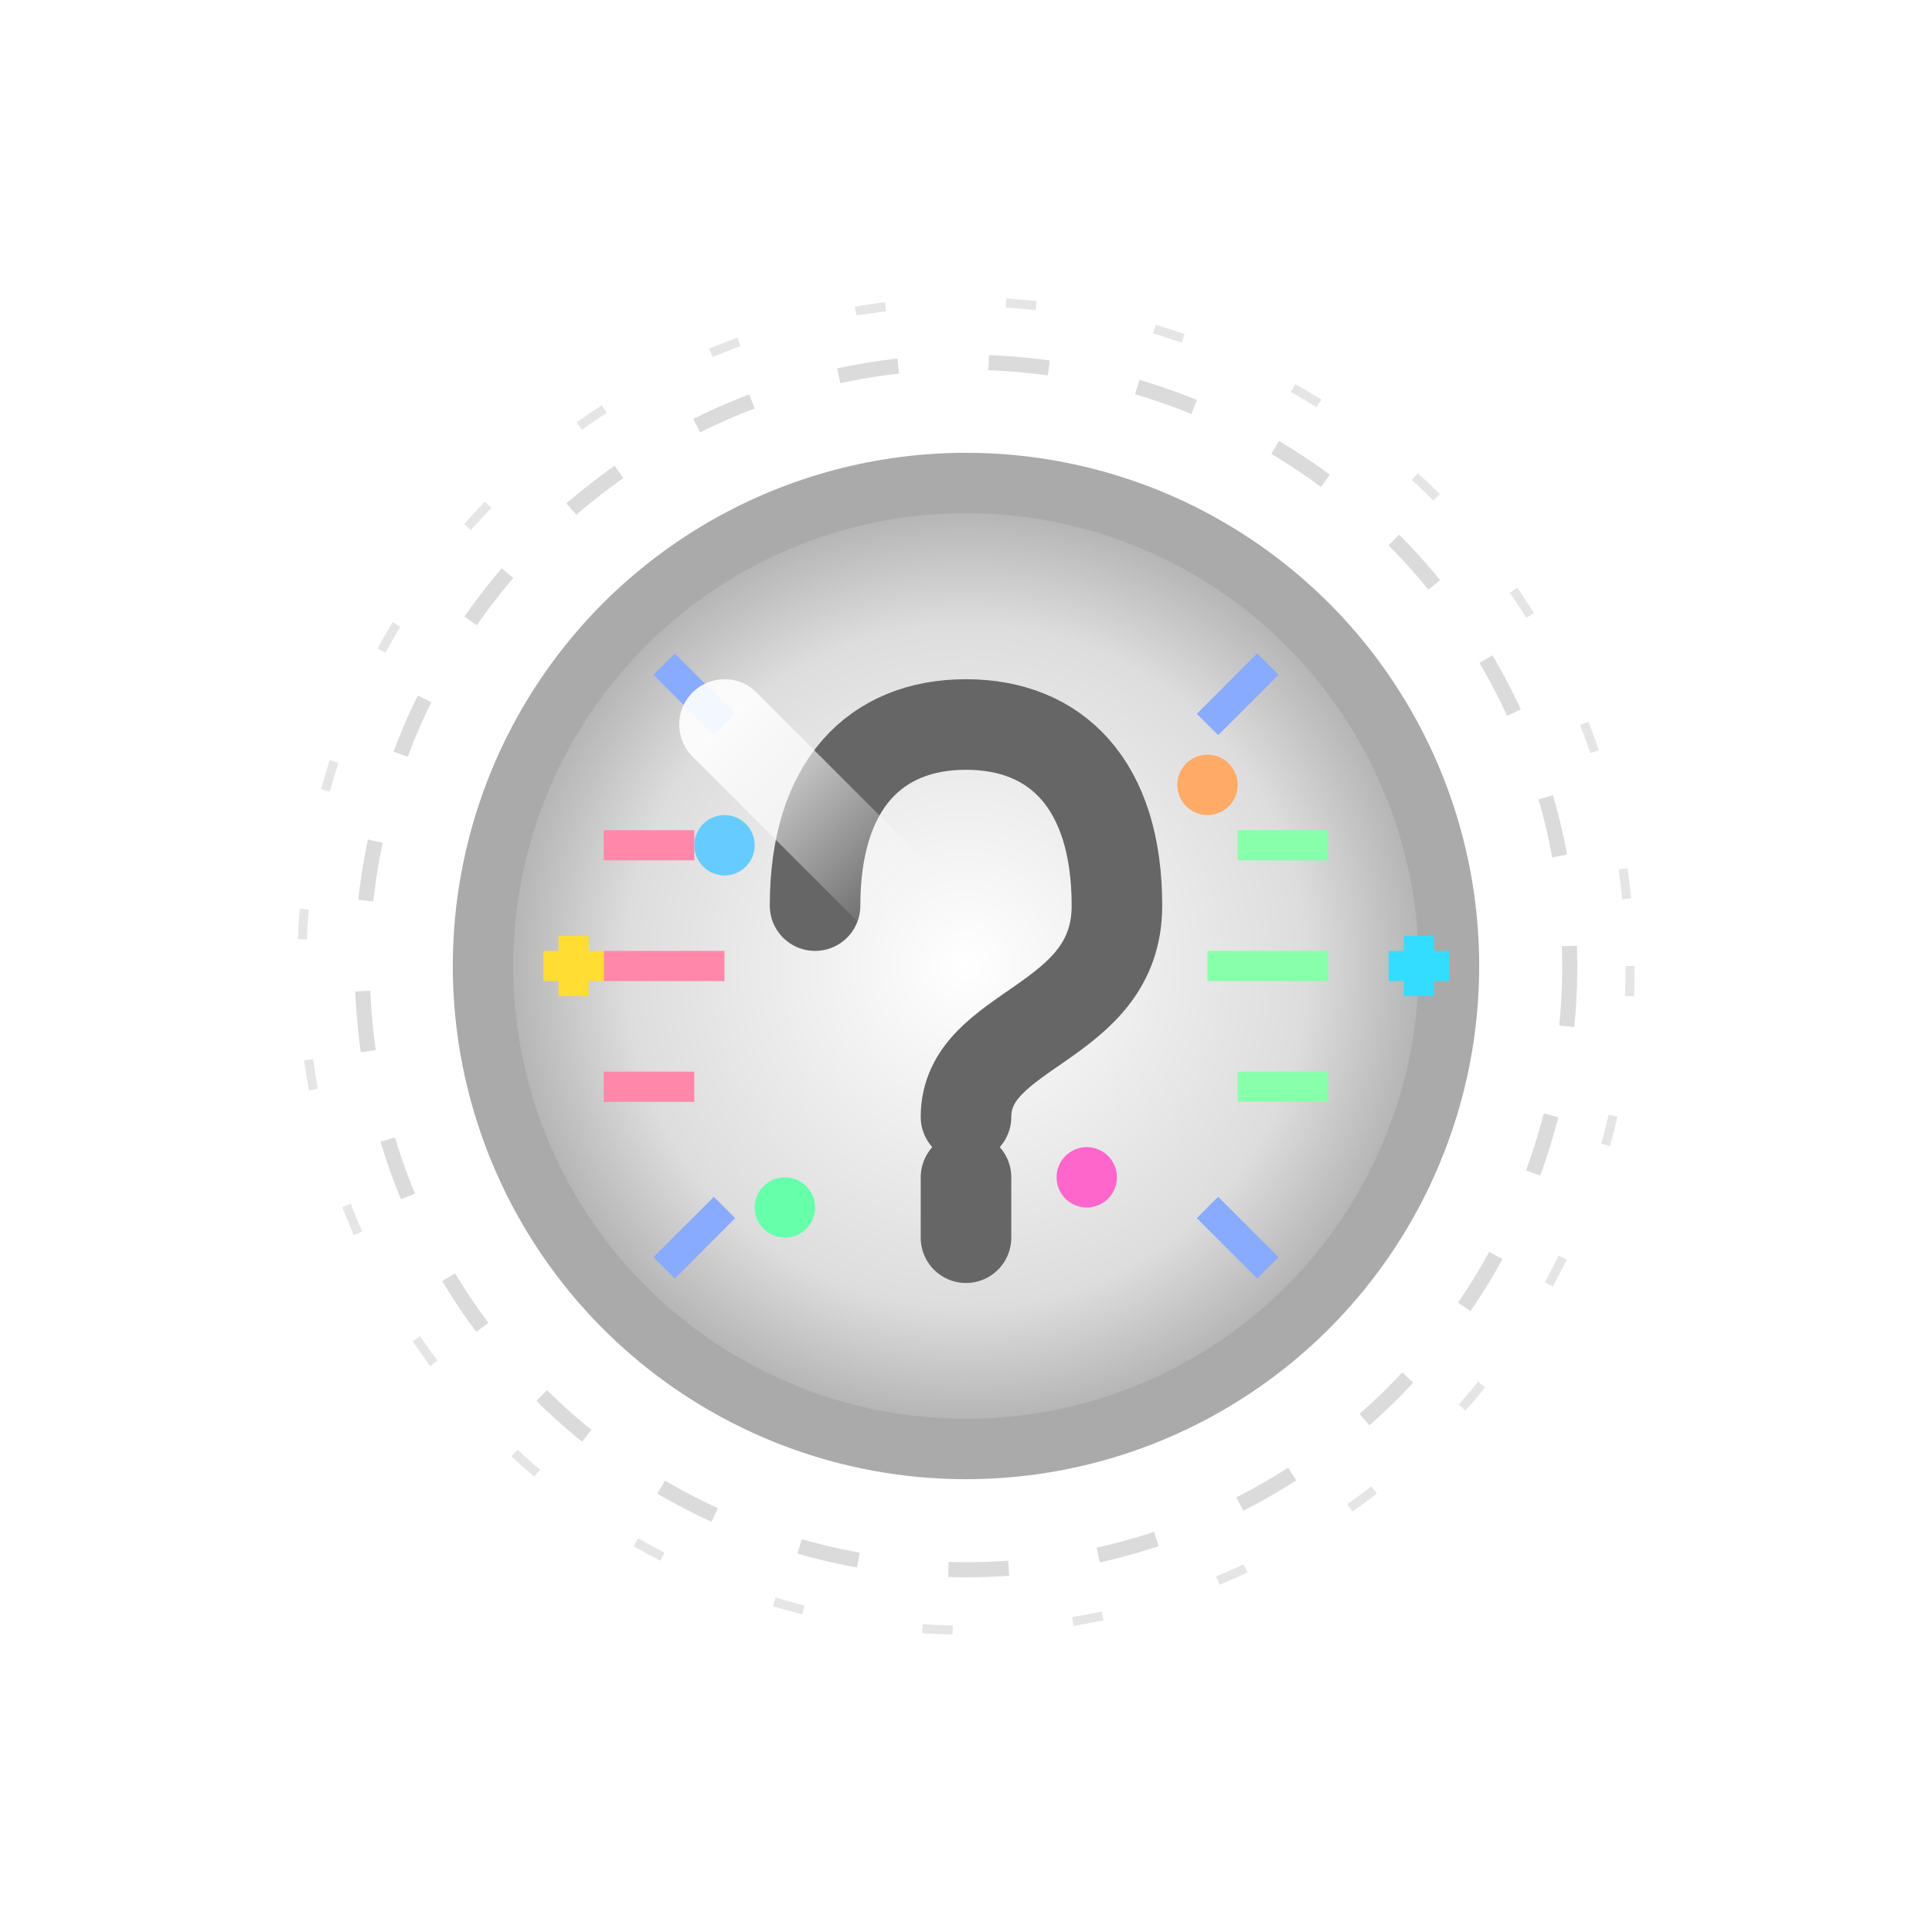 <svg xmlns="http://www.w3.org/2000/svg" viewBox="-32 -32 64 64">
    <defs>
        <!-- White/Silver Background Gradient -->
        <radialGradient id="defaultGradient" cx="50%" cy="50%" r="50%" fx="50%" fy="50%">
            <stop offset="0%" style="stop-color:#ffffff;stop-opacity:1" />
            <stop offset="70%" style="stop-color:#dddddd;stop-opacity:1" />
            <stop offset="100%" style="stop-color:#aaaaaa;stop-opacity:1" />
        </radialGradient>

        <!-- Power-up Glow -->
        <filter id="powerupGlow" x="-0.2" y="-0.2" width="1.4" height="1.4">
            <feGaussianBlur stdDeviation="2" result="blur" />
            <feFlood flood-color="#ffffff" flood-opacity="0.7" result="glow" />
            <feComposite in="glow" in2="blur" operator="in" result="softGlow" />
            <feComposite in="SourceGraphic" in2="softGlow" operator="over" />
        </filter>

        <!-- Highlight Gleam -->
        <linearGradient id="highlightGleam" x1="0%" y1="0%" x2="100%" y2="100%">
            <stop offset="0%" style="stop-color:#fff;stop-opacity:0.9" />
            <stop offset="100%" style="stop-color:#fff;stop-opacity:0" />
        </linearGradient>

        <!-- Rotation Animation -->
        <animateTransform id="rotateAnimation" attributeName="transform" attributeType="XML" type="rotate" from="0 0 0"
            to="360 0 0" dur="8s" repeatCount="indefinite" />
    </defs>

    <!-- Default Power-up -->
    <g id="defaultPowerup" filter="url(#powerupGlow)">
        <!-- Base circle -->
        <circle cx="0" cy="0" r="16" fill="url(#defaultGradient)" stroke="#aaaaaa" stroke-width="2" />

        <!-- Question Mark Symbol -->
        <path d="M-5,-2 C-5,-6 -3,-8 0,-8 C3,-8 5,-6 5,-2 C5,2 0,2 0,5 M0,7 L0,9" stroke="#666" stroke-width="3"
            fill="none" stroke-linecap="round" />

        <!-- Mystery Sparkles -->
        <path d="M-10,-10 L-8,-8 M10,-10 L8,-8 M-10,10 L-8,8 M10,10 L8,8" stroke="#88aaff" stroke-width="1" />
        <path d="M-12,-4 L-9,-4 M-12,0 L-8,0 M-12,4 L-9,4" stroke="#ff88aa" stroke-width="1" />
        <path d="M12,-4 L9,-4 M12,0 L8,0 M12,4 L9,4" stroke="#88ffaa" stroke-width="1" />

        <!-- Mystery Particles -->
        <circle cx="-8" cy="-4" r="1" fill="#66ccff" />
        <circle cx="8" cy="-6" r="1" fill="#ffaa66" />
        <circle cx="-6" cy="8" r="1" fill="#66ffaa" />
        <circle cx="4" cy="7" r="1" fill="#ff66cc" />

        <!-- Orbiting Stars -->
        <g>
            <path d="M-14,0 L-12,0 M-13,-1 L-13,1" stroke="#ffdd33" stroke-width="1" />
            <animateTransform attributeName="transform" attributeType="XML" type="rotate" from="0 0 0" to="360 0 0"
                dur="5s" repeatCount="indefinite" />
        </g>
        <g>
            <path d="M14,0 L16,0 M15,-1 L15,1" stroke="#33ddff" stroke-width="1" />
            <animateTransform attributeName="transform" attributeType="XML" type="rotate" from="180 0 0" to="-180 0 0"
                dur="7s" repeatCount="indefinite" />
        </g>

        <!-- Highlight gleam -->
        <path d="M-8,-8 L-2,-2" stroke="url(#highlightGleam)" stroke-width="3" stroke-linecap="round" />

        <!-- Orbital rings -->
        <circle cx="0" cy="0" r="20" fill="none" stroke="#cccccc" stroke-width="0.5" stroke-dasharray="2 3"
            stroke-opacity="0.7" />
        <circle cx="0" cy="0" r="22" fill="none" stroke="#cccccc" stroke-width="0.3" stroke-dasharray="1 4"
            stroke-opacity="0.5">
            <animateTransform attributeName="transform" attributeType="XML" type="rotate" from="0 0 0" to="360 0 0"
                dur="15s" repeatCount="indefinite" />
        </circle>
    </g>
</svg>